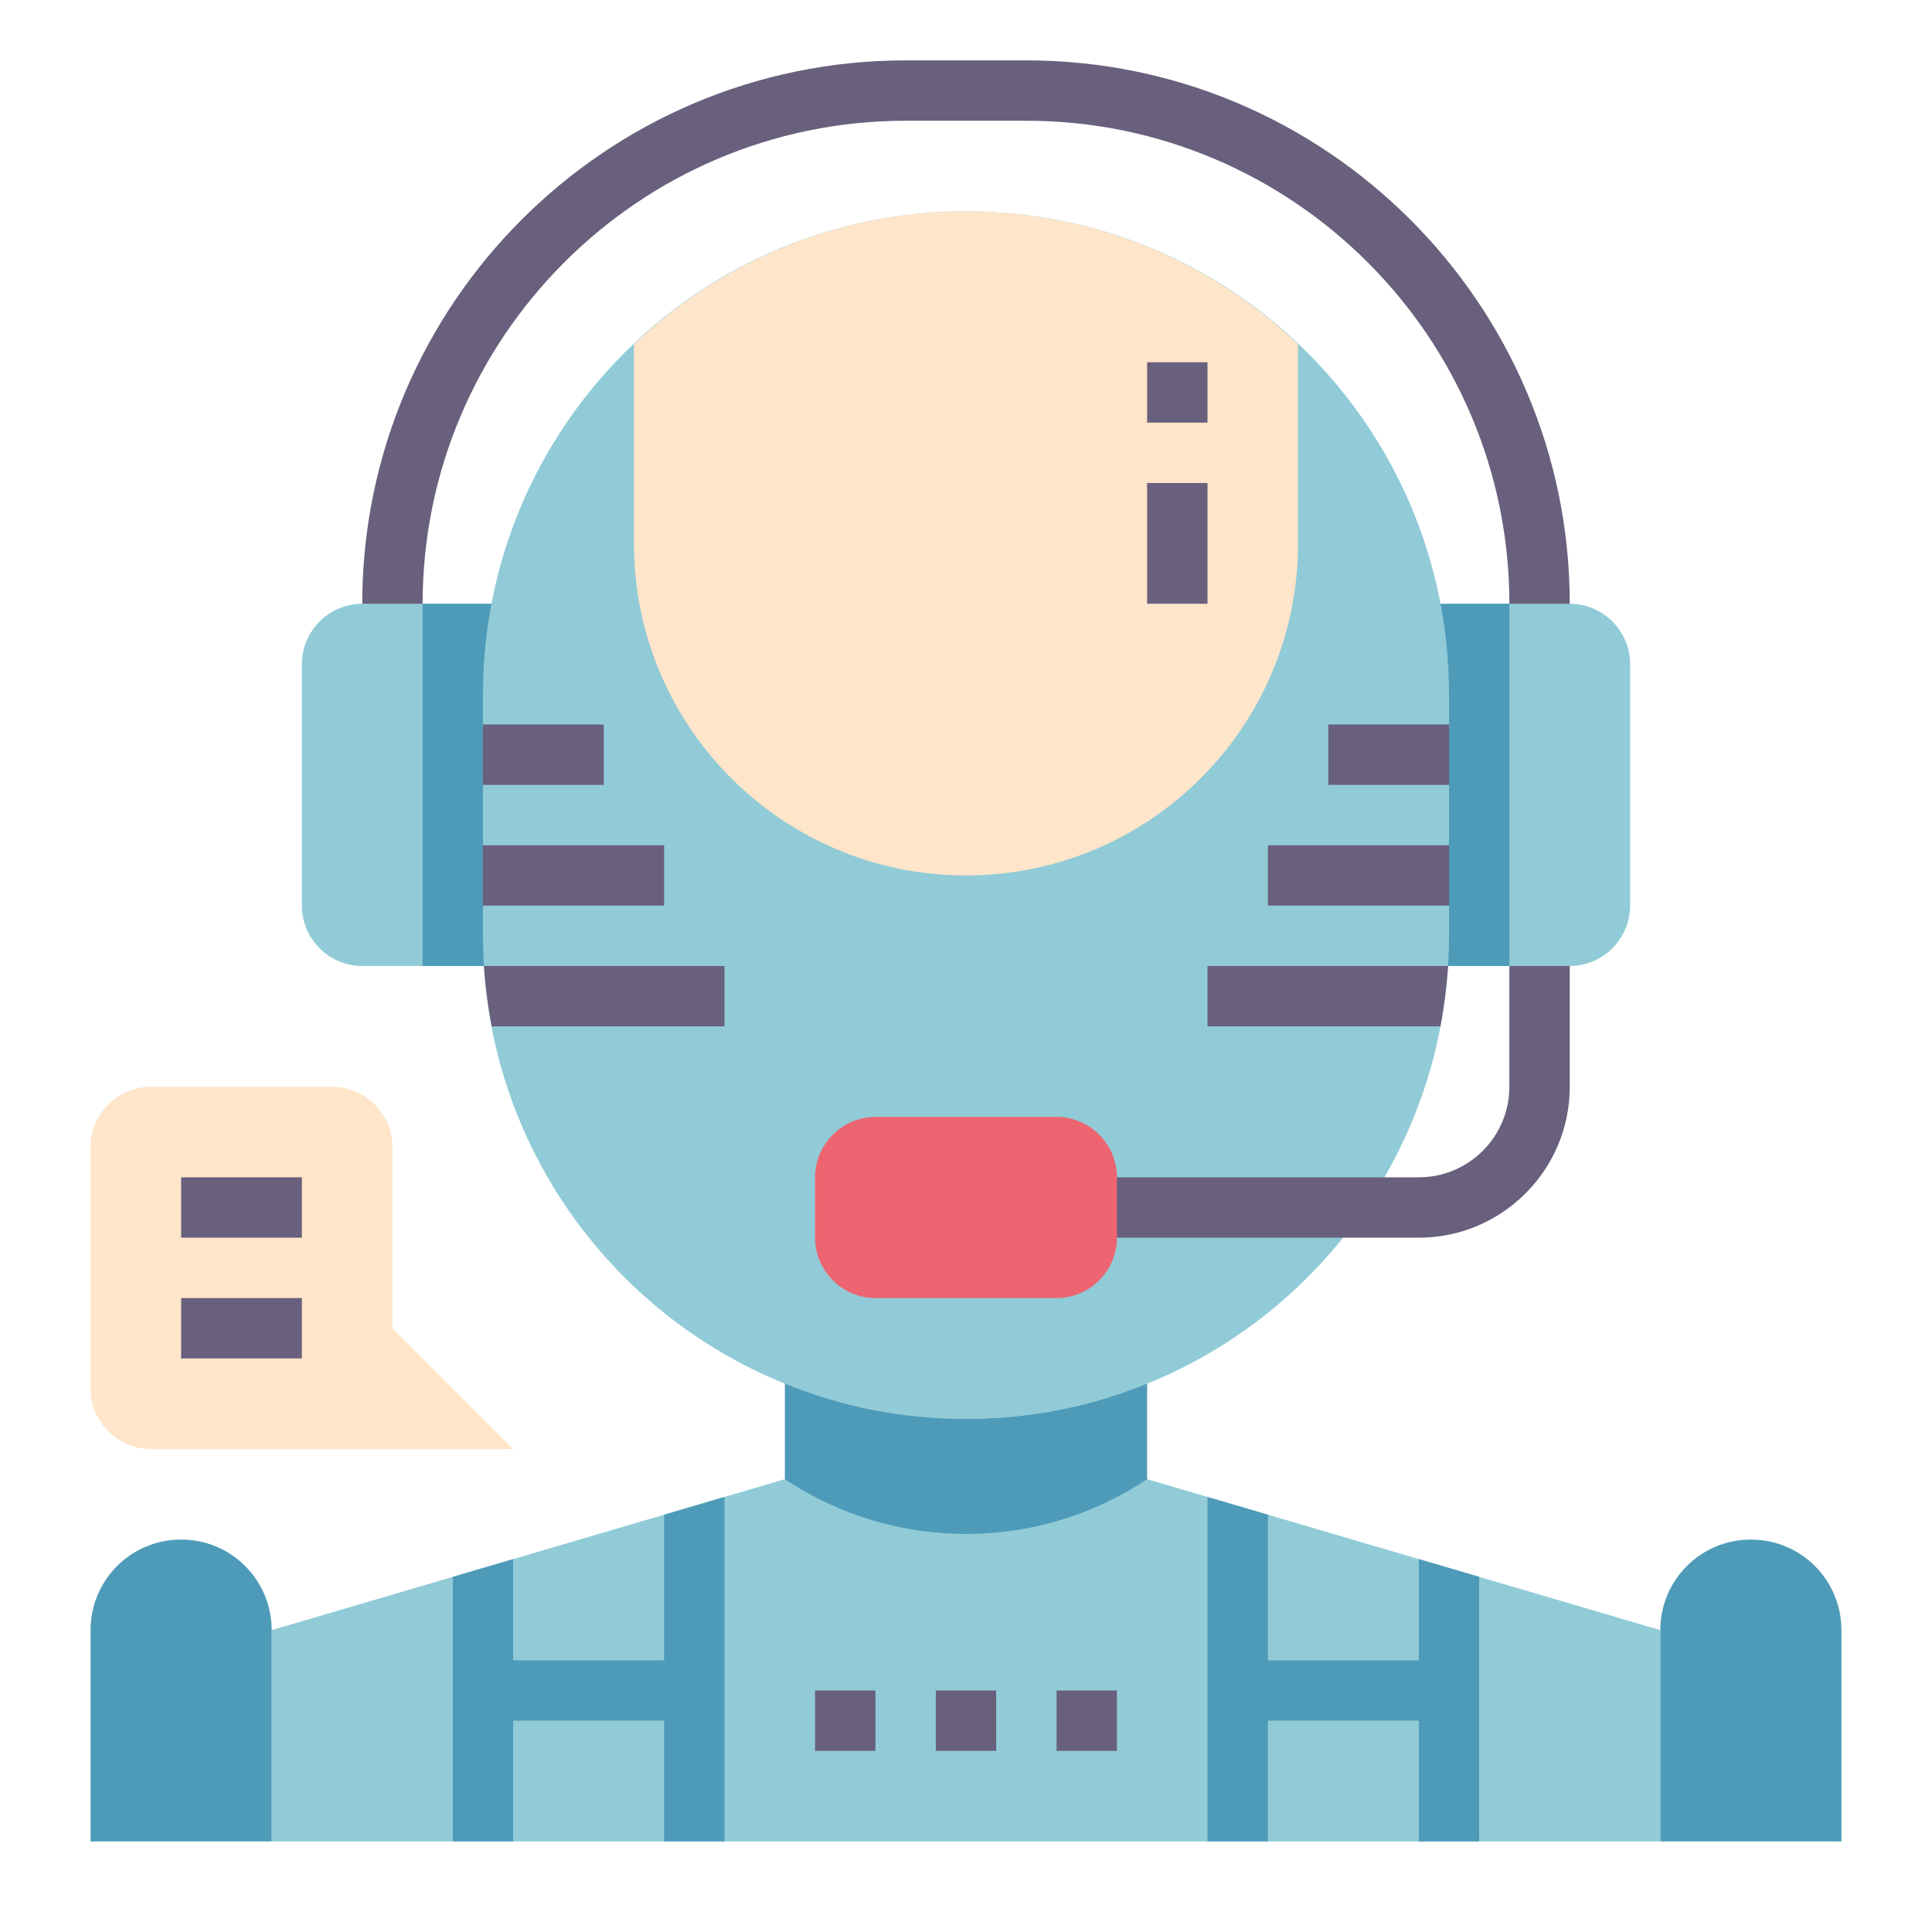 <svg id="Layer_1_1_" enable-background="new 0 0 64 64" height="512" viewBox="0 0 64 64" width="512" xmlns="http://www.w3.org/2000/svg"><path d="m3 46v-8c0-1.1.9-2 2-2h6c1.1 0 2 .9 2 2v6l4 4h-12c-1.1 0-2-.9-2-2z" fill="#ffe5ca"/><path d="m52 21h-2v-1c0-8.822-7.178-16-16-16h-4c-8.822 0-16 7.178-16 16v1h-2v-1c0-9.925 8.075-18 18-18h4c9.925 0 18 8.075 18 18z" fill="#68607c"/><path d="m16 32h-4c-1.1 0-2-.9-2-2v-8c0-1.1.9-2 2-2h1 3v3 2 4 2z" fill="#91cbd7"/><path d="m14 20h4v12h-4z" fill="#4e9bb9"/><path d="m54 22v8c0 1.1-.9 2-2 2h-4v-1-2-4-2-3h3 1c1.1 0 2 .9 2 2z" fill="#91cbd7"/><path d="m46 20h4v12h-4z" fill="#4e9bb9"/><path d="m32 47c-8.837 0-16-7.163-16-16v-8c0-8.837 7.163-16 16-16 8.837 0 16 7.163 16 16v8c0 8.837-7.163 16-16 16z" fill="#91cbd7"/><path d="m32 7c-4.266 0-8.132 1.68-11 4.401v6.599c0 6.075 4.925 11 11 11s11-4.925 11-11v-6.599c-2.868-2.721-6.734-4.401-11-4.401z" fill="#ffe5ca"/><path d="m38 49 17 5v7h-46v-7l17-5z" fill="#91cbd7"/><path d="m61 54v7h-6v-7c0-1.66 1.34-3 3-3s3 1.34 3 3z" fill="#4e9bb9"/><path d="m9 54v7h-6v-7c0-1.66 1.34-3 3-3s3 1.34 3 3z" fill="#4e9bb9"/><path d="m26 45.83c1.85.76 3.88 1.17 6 1.17s4.15-.41 6-1.17v3.17c-3.63 2.42-8.37 2.42-12 0z" fill="#4e9bb9"/><path d="m47 41h-12v-2h12c1.654 0 3-1.346 3-3v-4h2v4c0 2.757-2.243 5-5 5z" fill="#68607c"/><path d="m37 40v1c0 1.1-.9 2-2 2h-6c-1.1 0-2-.9-2-2v-2c0-1.1.9-2 2-2h6c1.1 0 2 .9 2 2z" fill="#ed6571"/><path d="m49 61v-8.765l-2-.588v3.353h-5v-4.824l-2-.588v11.412h2v-4h5v4z" fill="#4e9bb9"/><path d="m24 61v-11.412l-2 .588v4.824h-5v-3.353l-2 .588v8.765h2v-4h5v4z" fill="#4e9bb9"/><g fill="#68607c"><path d="m38 12h2v2h-2z"/><path d="m38 16h2v4h-2z"/><path d="m42 30h6v-1-1h-6z"/><path d="m48 25v-1h-4v2h4z"/><path d="m22 28h-6v1 1h6z"/><path d="m40 32v2h7.715c.062-.33.114-.663.155-1 .045-.332.078-.665.099-1z"/><path d="m20 24h-4v1 1h4z"/><path d="m24 32h-7.969c.021.335.054.668.099 1 .042.337.096.67.158 1h7.712z"/><path d="m6 39h4v2h-4z"/><path d="m6 43h4v2h-4z"/><path d="m31 56h2v2h-2z"/><path d="m35 56h2v2h-2z"/><path d="m27 56h2v2h-2z"/></g></svg>